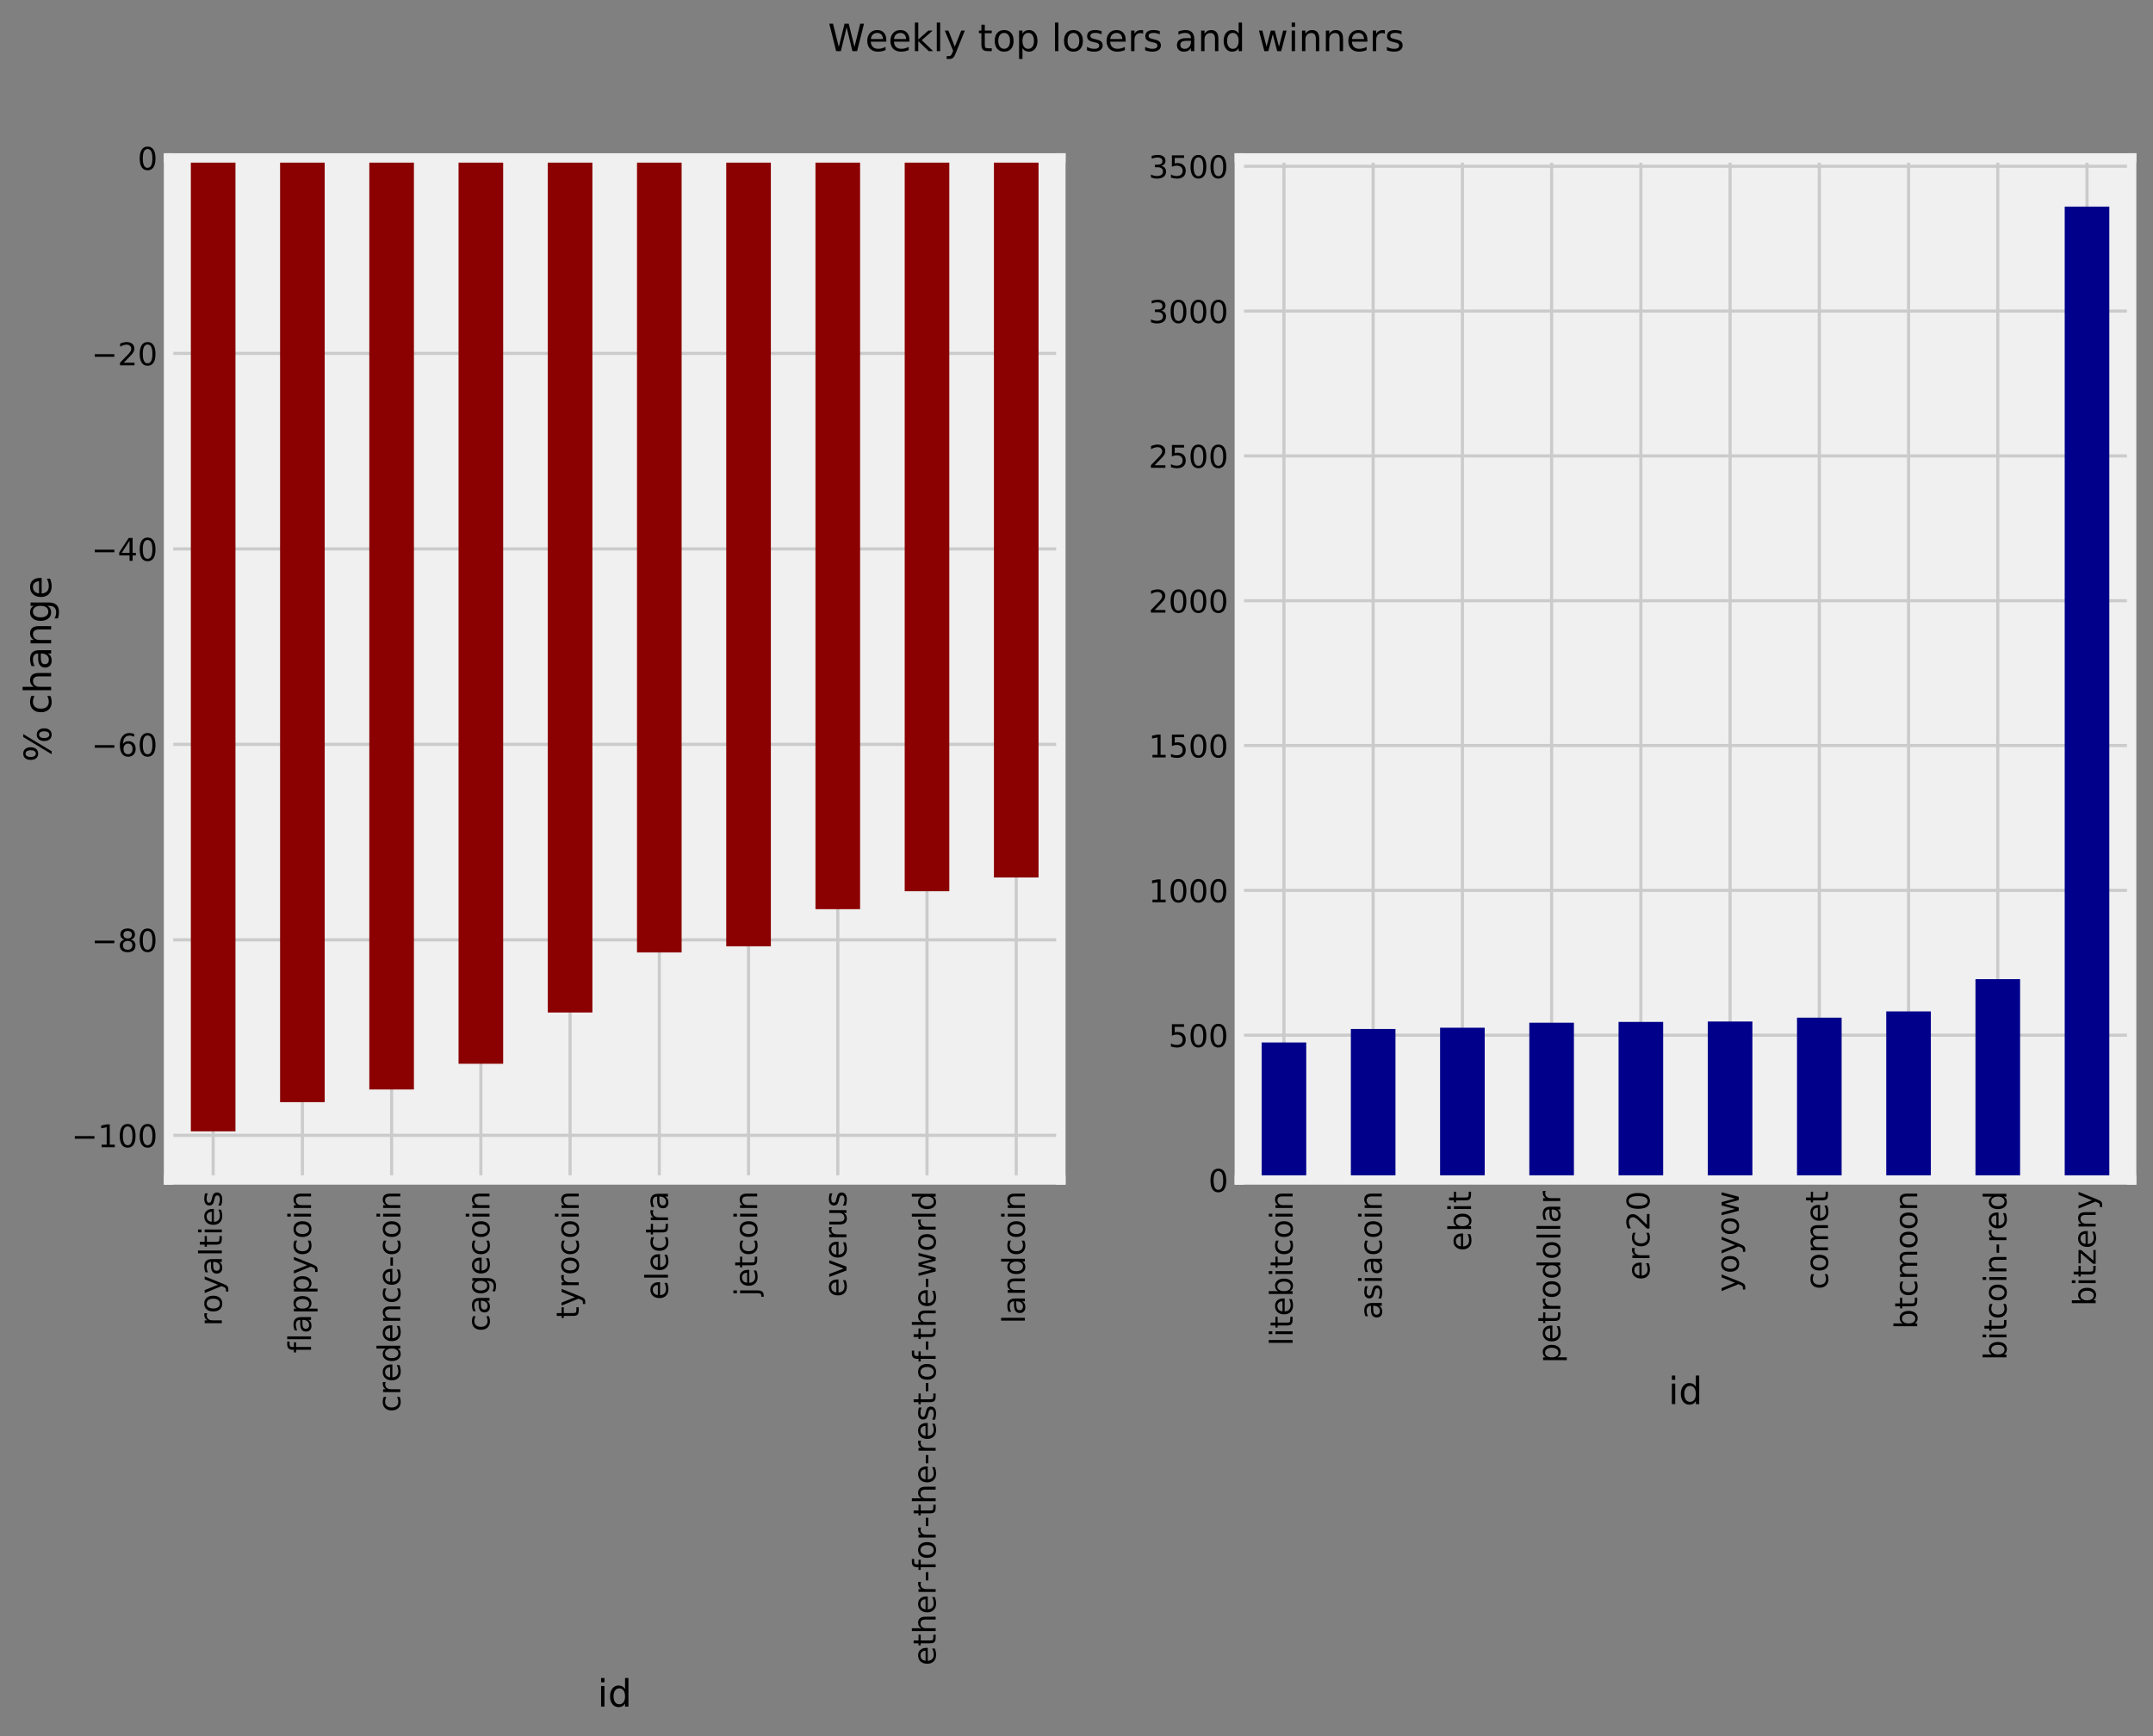 <?xml version="1.0" encoding="utf-8" standalone="no"?>
<!DOCTYPE svg PUBLIC "-//W3C//DTD SVG 1.1//EN"
  "http://www.w3.org/Graphics/SVG/1.1/DTD/svg11.dtd">
<!-- Created with matplotlib (http://matplotlib.org/) -->
<svg height="554pt" version="1.1" viewBox="0 0 687 554" width="687pt" xmlns="http://www.w3.org/2000/svg" xmlns:xlink="http://www.w3.org/1999/xlink">
 <rect x="0" y="0" width="687" height="554" fill="#808080" stroke="none"/>
 <defs>
  <style type="text/css">
*{stroke-linecap:butt;stroke-linejoin:round;}
  </style>
 </defs>
 <g id="figure_1">
  <g id="patch_1">
   <path d="M -0 554.307 
L 687.381 554.307 
L 687.381 0 
L -0 0 
z
" style="fill:none;"/>
  </g>
  <g id="axes_1">
   <g id="patch_2">
    <path d="M 53.781 376.56 
L 338.508 376.56 
L 338.508 50.4 
L 53.781 50.4 
z
" style="fill:#f0f0f0;"/>
   </g>
   <g id="matplotlib.axis_1">
    <g id="xtick_1">
     <g id="line2d_1">
      <path clip-path="url(#p0369aedeb1)" d="M 68.017 376.56 
L 68.017 50.4 
" style="fill:none;stroke:#cbcbcb;"/>
     </g>
     <g id="line2d_2"/>
     <g id="text_1">
      <!-- royalties -->
      <defs>
       <path d="M 41.109 46.297 
Q 39.594 47.172 37.812 47.578 
Q 36.031 48 33.891 48 
Q 26.266 48 22.188 43.047 
Q 18.109 38.094 18.109 28.812 
L 18.109 0 
L 9.078 0 
L 9.078 54.688 
L 18.109 54.688 
L 18.109 46.188 
Q 20.953 51.172 25.484 53.578 
Q 30.031 56 36.531 56 
Q 37.453 56 38.578 55.875 
Q 39.703 55.766 41.062 55.516 
z
" id="DejaVuSans-72"/>
       <path d="M 30.609 48.391 
Q 23.391 48.391 19.188 42.75 
Q 14.984 37.109 14.984 27.297 
Q 14.984 17.484 19.156 11.844 
Q 23.344 6.203 30.609 6.203 
Q 37.797 6.203 41.984 11.859 
Q 46.188 17.531 46.188 27.297 
Q 46.188 37.016 41.984 42.703 
Q 37.797 48.391 30.609 48.391 
z
M 30.609 56 
Q 42.328 56 49.016 48.375 
Q 55.719 40.766 55.719 27.297 
Q 55.719 13.875 49.016 6.219 
Q 42.328 -1.422 30.609 -1.422 
Q 18.844 -1.422 12.172 6.219 
Q 5.516 13.875 5.516 27.297 
Q 5.516 40.766 12.172 48.375 
Q 18.844 56 30.609 56 
z
" id="DejaVuSans-6f"/>
       <path d="M 32.172 -5.078 
Q 28.375 -14.844 24.75 -17.812 
Q 21.141 -20.797 15.094 -20.797 
L 7.906 -20.797 
L 7.906 -13.281 
L 13.188 -13.281 
Q 16.891 -13.281 18.938 -11.516 
Q 21 -9.766 23.484 -3.219 
L 25.094 0.875 
L 2.984 54.688 
L 12.5 54.688 
L 29.594 11.922 
L 46.688 54.688 
L 56.203 54.688 
z
" id="DejaVuSans-79"/>
       <path d="M 34.281 27.484 
Q 23.391 27.484 19.188 25 
Q 14.984 22.516 14.984 16.5 
Q 14.984 11.719 18.141 8.906 
Q 21.297 6.109 26.703 6.109 
Q 34.188 6.109 38.703 11.406 
Q 43.219 16.703 43.219 25.484 
L 43.219 27.484 
z
M 52.203 31.203 
L 52.203 0 
L 43.219 0 
L 43.219 8.297 
Q 40.141 3.328 35.547 0.953 
Q 30.953 -1.422 24.312 -1.422 
Q 15.922 -1.422 10.953 3.297 
Q 6 8.016 6 15.922 
Q 6 25.141 12.172 29.828 
Q 18.359 34.516 30.609 34.516 
L 43.219 34.516 
L 43.219 35.406 
Q 43.219 41.609 39.141 45 
Q 35.062 48.391 27.688 48.391 
Q 23 48.391 18.547 47.266 
Q 14.109 46.141 10.016 43.891 
L 10.016 52.203 
Q 14.938 54.109 19.578 55.047 
Q 24.219 56 28.609 56 
Q 40.484 56 46.344 49.844 
Q 52.203 43.703 52.203 31.203 
z
" id="DejaVuSans-61"/>
       <path d="M 9.422 75.984 
L 18.406 75.984 
L 18.406 0 
L 9.422 0 
z
" id="DejaVuSans-6c"/>
       <path d="M 18.312 70.219 
L 18.312 54.688 
L 36.812 54.688 
L 36.812 47.703 
L 18.312 47.703 
L 18.312 18.016 
Q 18.312 11.328 20.141 9.422 
Q 21.969 7.516 27.594 7.516 
L 36.812 7.516 
L 36.812 0 
L 27.594 0 
Q 17.188 0 13.234 3.875 
Q 9.281 7.766 9.281 18.016 
L 9.281 47.703 
L 2.688 47.703 
L 2.688 54.688 
L 9.281 54.688 
L 9.281 70.219 
z
" id="DejaVuSans-74"/>
       <path d="M 9.422 54.688 
L 18.406 54.688 
L 18.406 0 
L 9.422 0 
z
M 9.422 75.984 
L 18.406 75.984 
L 18.406 64.594 
L 9.422 64.594 
z
" id="DejaVuSans-69"/>
       <path d="M 56.203 29.594 
L 56.203 25.203 
L 14.891 25.203 
Q 15.484 15.922 20.484 11.062 
Q 25.484 6.203 34.422 6.203 
Q 39.594 6.203 44.453 7.469 
Q 49.312 8.734 54.109 11.281 
L 54.109 2.781 
Q 49.266 0.734 44.188 -0.344 
Q 39.109 -1.422 33.891 -1.422 
Q 20.797 -1.422 13.156 6.188 
Q 5.516 13.812 5.516 26.812 
Q 5.516 40.234 12.766 48.109 
Q 20.016 56 32.328 56 
Q 43.359 56 49.781 48.891 
Q 56.203 41.797 56.203 29.594 
z
M 47.219 32.234 
Q 47.125 39.594 43.094 43.984 
Q 39.062 48.391 32.422 48.391 
Q 24.906 48.391 20.391 44.141 
Q 15.875 39.891 15.188 32.172 
z
" id="DejaVuSans-65"/>
       <path d="M 44.281 53.078 
L 44.281 44.578 
Q 40.484 46.531 36.375 47.5 
Q 32.281 48.484 27.875 48.484 
Q 21.188 48.484 17.844 46.438 
Q 14.5 44.391 14.5 40.281 
Q 14.5 37.156 16.891 35.375 
Q 19.281 33.594 26.516 31.984 
L 29.594 31.297 
Q 39.156 29.25 43.188 25.516 
Q 47.219 21.781 47.219 15.094 
Q 47.219 7.469 41.188 3.016 
Q 35.156 -1.422 24.609 -1.422 
Q 20.219 -1.422 15.453 -0.562 
Q 10.688 0.297 5.422 2 
L 5.422 11.281 
Q 10.406 8.688 15.234 7.391 
Q 20.062 6.109 24.812 6.109 
Q 31.156 6.109 34.562 8.281 
Q 37.984 10.453 37.984 14.406 
Q 37.984 18.062 35.516 20.016 
Q 33.062 21.969 24.703 23.781 
L 21.578 24.516 
Q 13.234 26.266 9.516 29.906 
Q 5.812 33.547 5.812 39.891 
Q 5.812 47.609 11.281 51.797 
Q 16.75 56 26.812 56 
Q 31.781 56 36.172 55.266 
Q 40.578 54.547 44.281 53.078 
z
" id="DejaVuSans-73"/>
      </defs>
      <g transform="translate(70.777 423.173)rotate(-90)scale(0.1 -0.1)">
       <use xlink:href="#DejaVuSans-72"/>
       <use x="41.082" xlink:href="#DejaVuSans-6f"/>
       <use x="102.264" xlink:href="#DejaVuSans-79"/>
       <use x="161.443" xlink:href="#DejaVuSans-61"/>
       <use x="222.723" xlink:href="#DejaVuSans-6c"/>
       <use x="250.506" xlink:href="#DejaVuSans-74"/>
       <use x="289.715" xlink:href="#DejaVuSans-69"/>
       <use x="317.498" xlink:href="#DejaVuSans-65"/>
       <use x="379.021" xlink:href="#DejaVuSans-73"/>
      </g>
     </g>
    </g>
    <g id="xtick_2">
     <g id="line2d_3">
      <path clip-path="url(#p0369aedeb1)" d="M 96.49 376.56 
L 96.49 50.4 
" style="fill:none;stroke:#cbcbcb;"/>
     </g>
     <g id="line2d_4"/>
     <g id="text_2">
      <!-- flappycoin -->
      <defs>
       <path d="M 37.109 75.984 
L 37.109 68.5 
L 28.516 68.5 
Q 23.688 68.5 21.797 66.547 
Q 19.922 64.594 19.922 59.516 
L 19.922 54.688 
L 34.719 54.688 
L 34.719 47.703 
L 19.922 47.703 
L 19.922 0 
L 10.891 0 
L 10.891 47.703 
L 2.297 47.703 
L 2.297 54.688 
L 10.891 54.688 
L 10.891 58.5 
Q 10.891 67.625 15.141 71.797 
Q 19.391 75.984 28.609 75.984 
z
" id="DejaVuSans-66"/>
       <path d="M 18.109 8.203 
L 18.109 -20.797 
L 9.078 -20.797 
L 9.078 54.688 
L 18.109 54.688 
L 18.109 46.391 
Q 20.953 51.266 25.266 53.625 
Q 29.594 56 35.594 56 
Q 45.562 56 51.781 48.094 
Q 58.016 40.188 58.016 27.297 
Q 58.016 14.406 51.781 6.484 
Q 45.562 -1.422 35.594 -1.422 
Q 29.594 -1.422 25.266 0.953 
Q 20.953 3.328 18.109 8.203 
z
M 48.688 27.297 
Q 48.688 37.203 44.609 42.844 
Q 40.531 48.484 33.406 48.484 
Q 26.266 48.484 22.188 42.844 
Q 18.109 37.203 18.109 27.297 
Q 18.109 17.391 22.188 11.75 
Q 26.266 6.109 33.406 6.109 
Q 40.531 6.109 44.609 11.75 
Q 48.688 17.391 48.688 27.297 
z
" id="DejaVuSans-70"/>
       <path d="M 48.781 52.594 
L 48.781 44.188 
Q 44.969 46.297 41.141 47.344 
Q 37.312 48.391 33.406 48.391 
Q 24.656 48.391 19.812 42.844 
Q 14.984 37.312 14.984 27.297 
Q 14.984 17.281 19.812 11.734 
Q 24.656 6.203 33.406 6.203 
Q 37.312 6.203 41.141 7.25 
Q 44.969 8.297 48.781 10.406 
L 48.781 2.094 
Q 45.016 0.344 40.984 -0.531 
Q 36.969 -1.422 32.422 -1.422 
Q 20.062 -1.422 12.781 6.344 
Q 5.516 14.109 5.516 27.297 
Q 5.516 40.672 12.859 48.328 
Q 20.219 56 33.016 56 
Q 37.156 56 41.109 55.141 
Q 45.062 54.297 48.781 52.594 
z
" id="DejaVuSans-63"/>
       <path d="M 54.891 33.016 
L 54.891 0 
L 45.906 0 
L 45.906 32.719 
Q 45.906 40.484 42.875 44.328 
Q 39.844 48.188 33.797 48.188 
Q 26.516 48.188 22.312 43.547 
Q 18.109 38.922 18.109 30.906 
L 18.109 0 
L 9.078 0 
L 9.078 54.688 
L 18.109 54.688 
L 18.109 46.188 
Q 21.344 51.125 25.703 53.562 
Q 30.078 56 35.797 56 
Q 45.219 56 50.047 50.172 
Q 54.891 44.344 54.891 33.016 
z
" id="DejaVuSans-6e"/>
      </defs>
      <g transform="translate(99.249 431.835)rotate(-90)scale(0.1 -0.1)">
       <use xlink:href="#DejaVuSans-66"/>
       <use x="35.205" xlink:href="#DejaVuSans-6c"/>
       <use x="62.988" xlink:href="#DejaVuSans-61"/>
       <use x="124.268" xlink:href="#DejaVuSans-70"/>
       <use x="187.744" xlink:href="#DejaVuSans-70"/>
       <use x="251.221" xlink:href="#DejaVuSans-79"/>
       <use x="310.4" xlink:href="#DejaVuSans-63"/>
       <use x="365.381" xlink:href="#DejaVuSans-6f"/>
       <use x="426.562" xlink:href="#DejaVuSans-69"/>
       <use x="454.346" xlink:href="#DejaVuSans-6e"/>
      </g>
     </g>
    </g>
    <g id="xtick_3">
     <g id="line2d_5">
      <path clip-path="url(#p0369aedeb1)" d="M 124.963 376.56 
L 124.963 50.4 
" style="fill:none;stroke:#cbcbcb;"/>
     </g>
     <g id="line2d_6"/>
     <g id="text_3">
      <!-- credence-coin -->
      <defs>
       <path d="M 45.406 46.391 
L 45.406 75.984 
L 54.391 75.984 
L 54.391 0 
L 45.406 0 
L 45.406 8.203 
Q 42.578 3.328 38.25 0.953 
Q 33.938 -1.422 27.875 -1.422 
Q 17.969 -1.422 11.734 6.484 
Q 5.516 14.406 5.516 27.297 
Q 5.516 40.188 11.734 48.094 
Q 17.969 56 27.875 56 
Q 33.938 56 38.25 53.625 
Q 42.578 51.266 45.406 46.391 
z
M 14.797 27.297 
Q 14.797 17.391 18.875 11.75 
Q 22.953 6.109 30.078 6.109 
Q 37.203 6.109 41.297 11.75 
Q 45.406 17.391 45.406 27.297 
Q 45.406 37.203 41.297 42.844 
Q 37.203 48.484 30.078 48.484 
Q 22.953 48.484 18.875 42.844 
Q 14.797 37.203 14.797 27.297 
z
" id="DejaVuSans-64"/>
       <path d="M 4.891 31.391 
L 31.203 31.391 
L 31.203 23.391 
L 4.891 23.391 
z
" id="DejaVuSans-2d"/>
      </defs>
      <g transform="translate(127.722 450.651)rotate(-90)scale(0.1 -0.1)">
       <use xlink:href="#DejaVuSans-63"/>
       <use x="54.98" xlink:href="#DejaVuSans-72"/>
       <use x="96.062" xlink:href="#DejaVuSans-65"/>
       <use x="157.586" xlink:href="#DejaVuSans-64"/>
       <use x="221.062" xlink:href="#DejaVuSans-65"/>
       <use x="282.586" xlink:href="#DejaVuSans-6e"/>
       <use x="345.965" xlink:href="#DejaVuSans-63"/>
       <use x="400.945" xlink:href="#DejaVuSans-65"/>
       <use x="462.469" xlink:href="#DejaVuSans-2d"/>
       <use x="498.553" xlink:href="#DejaVuSans-63"/>
       <use x="553.533" xlink:href="#DejaVuSans-6f"/>
       <use x="614.715" xlink:href="#DejaVuSans-69"/>
       <use x="642.498" xlink:href="#DejaVuSans-6e"/>
      </g>
     </g>
    </g>
    <g id="xtick_4">
     <g id="line2d_7">
      <path clip-path="url(#p0369aedeb1)" d="M 153.435 376.56 
L 153.435 50.4 
" style="fill:none;stroke:#cbcbcb;"/>
     </g>
     <g id="line2d_8"/>
     <g id="text_4">
      <!-- cagecoin -->
      <defs>
       <path d="M 45.406 27.984 
Q 45.406 37.75 41.375 43.109 
Q 37.359 48.484 30.078 48.484 
Q 22.859 48.484 18.828 43.109 
Q 14.797 37.75 14.797 27.984 
Q 14.797 18.266 18.828 12.891 
Q 22.859 7.516 30.078 7.516 
Q 37.359 7.516 41.375 12.891 
Q 45.406 18.266 45.406 27.984 
z
M 54.391 6.781 
Q 54.391 -7.172 48.188 -13.984 
Q 42 -20.797 29.203 -20.797 
Q 24.469 -20.797 20.266 -20.094 
Q 16.062 -19.391 12.109 -17.922 
L 12.109 -9.188 
Q 16.062 -11.328 19.922 -12.344 
Q 23.781 -13.375 27.781 -13.375 
Q 36.625 -13.375 41.016 -8.766 
Q 45.406 -4.156 45.406 5.172 
L 45.406 9.625 
Q 42.625 4.781 38.281 2.391 
Q 33.938 0 27.875 0 
Q 17.828 0 11.672 7.656 
Q 5.516 15.328 5.516 27.984 
Q 5.516 40.672 11.672 48.328 
Q 17.828 56 27.875 56 
Q 33.938 56 38.281 53.609 
Q 42.625 51.219 45.406 46.391 
L 45.406 54.688 
L 54.391 54.688 
z
" id="DejaVuSans-67"/>
      </defs>
      <g transform="translate(156.195 424.921)rotate(-90)scale(0.1 -0.1)">
       <use xlink:href="#DejaVuSans-63"/>
       <use x="54.98" xlink:href="#DejaVuSans-61"/>
       <use x="116.26" xlink:href="#DejaVuSans-67"/>
       <use x="179.736" xlink:href="#DejaVuSans-65"/>
       <use x="241.26" xlink:href="#DejaVuSans-63"/>
       <use x="296.24" xlink:href="#DejaVuSans-6f"/>
       <use x="357.422" xlink:href="#DejaVuSans-69"/>
       <use x="385.205" xlink:href="#DejaVuSans-6e"/>
      </g>
     </g>
    </g>
    <g id="xtick_5">
     <g id="line2d_9">
      <path clip-path="url(#p0369aedeb1)" d="M 181.908 376.56 
L 181.908 50.4 
" style="fill:none;stroke:#cbcbcb;"/>
     </g>
     <g id="line2d_10"/>
     <g id="text_5">
      <!-- tyrocoin -->
      <g transform="translate(184.668 420.858)rotate(-90)scale(0.1 -0.1)">
       <use xlink:href="#DejaVuSans-74"/>
       <use x="39.209" xlink:href="#DejaVuSans-79"/>
       <use x="98.389" xlink:href="#DejaVuSans-72"/>
       <use x="139.471" xlink:href="#DejaVuSans-6f"/>
       <use x="200.652" xlink:href="#DejaVuSans-63"/>
       <use x="255.633" xlink:href="#DejaVuSans-6f"/>
       <use x="316.814" xlink:href="#DejaVuSans-69"/>
       <use x="344.598" xlink:href="#DejaVuSans-6e"/>
      </g>
     </g>
    </g>
    <g id="xtick_6">
     <g id="line2d_11">
      <path clip-path="url(#p0369aedeb1)" d="M 210.381 376.56 
L 210.381 50.4 
" style="fill:none;stroke:#cbcbcb;"/>
     </g>
     <g id="line2d_12"/>
     <g id="text_6">
      <!-- electra -->
      <g transform="translate(213.14 414.802)rotate(-90)scale(0.1 -0.1)">
       <use xlink:href="#DejaVuSans-65"/>
       <use x="61.523" xlink:href="#DejaVuSans-6c"/>
       <use x="89.307" xlink:href="#DejaVuSans-65"/>
       <use x="150.83" xlink:href="#DejaVuSans-63"/>
       <use x="205.811" xlink:href="#DejaVuSans-74"/>
       <use x="245.02" xlink:href="#DejaVuSans-72"/>
       <use x="286.133" xlink:href="#DejaVuSans-61"/>
      </g>
     </g>
    </g>
    <g id="xtick_7">
     <g id="line2d_13">
      <path clip-path="url(#p0369aedeb1)" d="M 238.854 376.56 
L 238.854 50.4 
" style="fill:none;stroke:#cbcbcb;"/>
     </g>
     <g id="line2d_14"/>
     <g id="text_7">
      <!-- jetcoin -->
      <defs>
       <path d="M 9.422 54.688 
L 18.406 54.688 
L 18.406 -0.984 
Q 18.406 -11.422 14.422 -16.109 
Q 10.453 -20.797 1.609 -20.797 
L -1.812 -20.797 
L -1.812 -13.188 
L 0.594 -13.188 
Q 5.719 -13.188 7.562 -10.812 
Q 9.422 -8.453 9.422 -0.984 
z
M 9.422 75.984 
L 18.406 75.984 
L 18.406 64.594 
L 9.422 64.594 
z
" id="DejaVuSans-6a"/>
      </defs>
      <g transform="translate(241.613 413.644)rotate(-90)scale(0.1 -0.1)">
       <use xlink:href="#DejaVuSans-6a"/>
       <use x="27.783" xlink:href="#DejaVuSans-65"/>
       <use x="89.307" xlink:href="#DejaVuSans-74"/>
       <use x="128.516" xlink:href="#DejaVuSans-63"/>
       <use x="183.496" xlink:href="#DejaVuSans-6f"/>
       <use x="244.678" xlink:href="#DejaVuSans-69"/>
       <use x="272.461" xlink:href="#DejaVuSans-6e"/>
      </g>
     </g>
    </g>
    <g id="xtick_8">
     <g id="line2d_15">
      <path clip-path="url(#p0369aedeb1)" d="M 267.326 376.56 
L 267.326 50.4 
" style="fill:none;stroke:#cbcbcb;"/>
     </g>
     <g id="line2d_16"/>
     <g id="text_8">
      <!-- everus -->
      <defs>
       <path d="M 2.984 54.688 
L 12.5 54.688 
L 29.594 8.797 
L 46.688 54.688 
L 56.203 54.688 
L 35.688 0 
L 23.484 0 
z
" id="DejaVuSans-76"/>
       <path d="M 8.5 21.578 
L 8.5 54.688 
L 17.484 54.688 
L 17.484 21.922 
Q 17.484 14.156 20.5 10.266 
Q 23.531 6.391 29.594 6.391 
Q 36.859 6.391 41.078 11.031 
Q 45.312 15.672 45.312 23.688 
L 45.312 54.688 
L 54.297 54.688 
L 54.297 0 
L 45.312 0 
L 45.312 8.406 
Q 42.047 3.422 37.719 1 
Q 33.406 -1.422 27.688 -1.422 
Q 18.266 -1.422 13.375 4.438 
Q 8.5 10.297 8.5 21.578 
z
M 31.109 56 
z
" id="DejaVuSans-75"/>
      </defs>
      <g transform="translate(270.086 413.943)rotate(-90)scale(0.1 -0.1)">
       <use xlink:href="#DejaVuSans-65"/>
       <use x="61.523" xlink:href="#DejaVuSans-76"/>
       <use x="120.703" xlink:href="#DejaVuSans-65"/>
       <use x="182.227" xlink:href="#DejaVuSans-72"/>
       <use x="223.34" xlink:href="#DejaVuSans-75"/>
       <use x="286.719" xlink:href="#DejaVuSans-73"/>
      </g>
     </g>
    </g>
    <g id="xtick_9">
     <g id="line2d_17">
      <path clip-path="url(#p0369aedeb1)" d="M 295.799 376.56 
L 295.799 50.4 
" style="fill:none;stroke:#cbcbcb;"/>
     </g>
     <g id="line2d_18"/>
     <g id="text_9">
      <!-- ether-for-the-rest-of-the-world -->
      <defs>
       <path d="M 54.891 33.016 
L 54.891 0 
L 45.906 0 
L 45.906 32.719 
Q 45.906 40.484 42.875 44.328 
Q 39.844 48.188 33.797 48.188 
Q 26.516 48.188 22.312 43.547 
Q 18.109 38.922 18.109 30.906 
L 18.109 0 
L 9.078 0 
L 9.078 75.984 
L 18.109 75.984 
L 18.109 46.188 
Q 21.344 51.125 25.703 53.562 
Q 30.078 56 35.797 56 
Q 45.219 56 50.047 50.172 
Q 54.891 44.344 54.891 33.016 
z
" id="DejaVuSans-68"/>
       <path d="M 4.203 54.688 
L 13.188 54.688 
L 24.422 12.016 
L 35.594 54.688 
L 46.188 54.688 
L 57.422 12.016 
L 68.609 54.688 
L 77.594 54.688 
L 63.281 0 
L 52.688 0 
L 40.922 44.828 
L 29.109 0 
L 18.5 0 
z
" id="DejaVuSans-77"/>
      </defs>
      <g transform="translate(298.558 531.493)rotate(-90)scale(0.1 -0.1)">
       <use xlink:href="#DejaVuSans-65"/>
       <use x="61.523" xlink:href="#DejaVuSans-74"/>
       <use x="100.732" xlink:href="#DejaVuSans-68"/>
       <use x="164.111" xlink:href="#DejaVuSans-65"/>
       <use x="225.635" xlink:href="#DejaVuSans-72"/>
       <use x="266.654" xlink:href="#DejaVuSans-2d"/>
       <use x="302.738" xlink:href="#DejaVuSans-66"/>
       <use x="337.943" xlink:href="#DejaVuSans-6f"/>
       <use x="399.125" xlink:href="#DejaVuSans-72"/>
       <use x="440.145" xlink:href="#DejaVuSans-2d"/>
       <use x="476.229" xlink:href="#DejaVuSans-74"/>
       <use x="515.438" xlink:href="#DejaVuSans-68"/>
       <use x="578.816" xlink:href="#DejaVuSans-65"/>
       <use x="640.34" xlink:href="#DejaVuSans-2d"/>
       <use x="676.424" xlink:href="#DejaVuSans-72"/>
       <use x="717.506" xlink:href="#DejaVuSans-65"/>
       <use x="779.029" xlink:href="#DejaVuSans-73"/>
       <use x="831.129" xlink:href="#DejaVuSans-74"/>
       <use x="870.338" xlink:href="#DejaVuSans-2d"/>
       <use x="906.438" xlink:href="#DejaVuSans-6f"/>
       <use x="967.619" xlink:href="#DejaVuSans-66"/>
       <use x="1002.746" xlink:href="#DejaVuSans-2d"/>
       <use x="1038.83" xlink:href="#DejaVuSans-74"/>
       <use x="1078.039" xlink:href="#DejaVuSans-68"/>
       <use x="1141.418" xlink:href="#DejaVuSans-65"/>
       <use x="1202.941" xlink:href="#DejaVuSans-2d"/>
       <use x="1239.025" xlink:href="#DejaVuSans-77"/>
       <use x="1320.812" xlink:href="#DejaVuSans-6f"/>
       <use x="1381.994" xlink:href="#DejaVuSans-72"/>
       <use x="1423.107" xlink:href="#DejaVuSans-6c"/>
       <use x="1450.891" xlink:href="#DejaVuSans-64"/>
      </g>
     </g>
    </g>
    <g id="xtick_10">
     <g id="line2d_19">
      <path clip-path="url(#p0369aedeb1)" d="M 324.272 376.56 
L 324.272 50.4 
" style="fill:none;stroke:#cbcbcb;"/>
     </g>
     <g id="line2d_20"/>
     <g id="text_10">
      <!-- landcoin -->
      <g transform="translate(327.031 422.385)rotate(-90)scale(0.1 -0.1)">
       <use xlink:href="#DejaVuSans-6c"/>
       <use x="27.783" xlink:href="#DejaVuSans-61"/>
       <use x="89.062" xlink:href="#DejaVuSans-6e"/>
       <use x="152.441" xlink:href="#DejaVuSans-64"/>
       <use x="215.918" xlink:href="#DejaVuSans-63"/>
       <use x="270.898" xlink:href="#DejaVuSans-6f"/>
       <use x="332.08" xlink:href="#DejaVuSans-69"/>
       <use x="359.863" xlink:href="#DejaVuSans-6e"/>
      </g>
     </g>
    </g>
    <g id="text_11">
     <!-- id -->
     <g transform="translate(190.669 544.611)scale(0.12 -0.12)">
      <use xlink:href="#DejaVuSans-69"/>
      <use x="27.783" xlink:href="#DejaVuSans-64"/>
     </g>
    </g>
   </g>
   <g id="matplotlib.axis_2">
    <g id="ytick_1">
     <g id="line2d_21">
      <path clip-path="url(#p0369aedeb1)" d="M 53.781 362.307 
L 338.508 362.307 
" style="fill:none;stroke:#cbcbcb;"/>
     </g>
     <g id="line2d_22"/>
     <g id="text_12">
      <!-- −100 -->
      <defs>
       <path d="M 10.594 35.5 
L 73.188 35.5 
L 73.188 27.203 
L 10.594 27.203 
z
" id="DejaVuSans-2212"/>
       <path d="M 12.406 8.297 
L 28.516 8.297 
L 28.516 63.922 
L 10.984 60.406 
L 10.984 69.391 
L 28.422 72.906 
L 38.281 72.906 
L 38.281 8.297 
L 54.391 8.297 
L 54.391 0 
L 12.406 0 
z
" id="DejaVuSans-31"/>
       <path d="M 31.781 66.406 
Q 24.172 66.406 20.328 58.906 
Q 16.5 51.422 16.5 36.375 
Q 16.5 21.391 20.328 13.891 
Q 24.172 6.391 31.781 6.391 
Q 39.453 6.391 43.281 13.891 
Q 47.125 21.391 47.125 36.375 
Q 47.125 51.422 43.281 58.906 
Q 39.453 66.406 31.781 66.406 
z
M 31.781 74.219 
Q 44.047 74.219 50.516 64.516 
Q 56.984 54.828 56.984 36.375 
Q 56.984 17.969 50.516 8.266 
Q 44.047 -1.422 31.781 -1.422 
Q 19.531 -1.422 13.062 8.266 
Q 6.594 17.969 6.594 36.375 
Q 6.594 54.828 13.062 64.516 
Q 19.531 74.219 31.781 74.219 
z
" id="DejaVuSans-30"/>
      </defs>
      <g transform="translate(22.814 366.107)scale(0.1 -0.1)">
       <use xlink:href="#DejaVuSans-2212"/>
       <use x="83.789" xlink:href="#DejaVuSans-31"/>
       <use x="147.412" xlink:href="#DejaVuSans-30"/>
       <use x="211.035" xlink:href="#DejaVuSans-30"/>
      </g>
     </g>
    </g>
    <g id="ytick_2">
     <g id="line2d_23">
      <path clip-path="url(#p0369aedeb1)" d="M 53.781 299.926 
L 338.508 299.926 
" style="fill:none;stroke:#cbcbcb;"/>
     </g>
     <g id="line2d_24"/>
     <g id="text_13">
      <!-- −80 -->
      <defs>
       <path d="M 31.781 34.625 
Q 24.75 34.625 20.719 30.859 
Q 16.703 27.094 16.703 20.516 
Q 16.703 13.922 20.719 10.156 
Q 24.75 6.391 31.781 6.391 
Q 38.812 6.391 42.859 10.172 
Q 46.922 13.969 46.922 20.516 
Q 46.922 27.094 42.891 30.859 
Q 38.875 34.625 31.781 34.625 
z
M 21.922 38.812 
Q 15.578 40.375 12.031 44.719 
Q 8.5 49.078 8.5 55.328 
Q 8.5 64.062 14.719 69.141 
Q 20.953 74.219 31.781 74.219 
Q 42.672 74.219 48.875 69.141 
Q 55.078 64.062 55.078 55.328 
Q 55.078 49.078 51.531 44.719 
Q 48 40.375 41.703 38.812 
Q 48.828 37.156 52.797 32.312 
Q 56.781 27.484 56.781 20.516 
Q 56.781 9.906 50.312 4.234 
Q 43.844 -1.422 31.781 -1.422 
Q 19.734 -1.422 13.25 4.234 
Q 6.781 9.906 6.781 20.516 
Q 6.781 27.484 10.781 32.312 
Q 14.797 37.156 21.922 38.812 
z
M 18.312 54.391 
Q 18.312 48.734 21.844 45.562 
Q 25.391 42.391 31.781 42.391 
Q 38.141 42.391 41.719 45.562 
Q 45.312 48.734 45.312 54.391 
Q 45.312 60.062 41.719 63.234 
Q 38.141 66.406 31.781 66.406 
Q 25.391 66.406 21.844 63.234 
Q 18.312 60.062 18.312 54.391 
z
" id="DejaVuSans-38"/>
      </defs>
      <g transform="translate(29.176 303.725)scale(0.1 -0.1)">
       <use xlink:href="#DejaVuSans-2212"/>
       <use x="83.789" xlink:href="#DejaVuSans-38"/>
       <use x="147.412" xlink:href="#DejaVuSans-30"/>
      </g>
     </g>
    </g>
    <g id="ytick_3">
     <g id="line2d_25">
      <path clip-path="url(#p0369aedeb1)" d="M 53.781 237.544 
L 338.508 237.544 
" style="fill:none;stroke:#cbcbcb;"/>
     </g>
     <g id="line2d_26"/>
     <g id="text_14">
      <!-- −60 -->
      <defs>
       <path d="M 33.016 40.375 
Q 26.375 40.375 22.484 35.828 
Q 18.609 31.297 18.609 23.391 
Q 18.609 15.531 22.484 10.953 
Q 26.375 6.391 33.016 6.391 
Q 39.656 6.391 43.531 10.953 
Q 47.406 15.531 47.406 23.391 
Q 47.406 31.297 43.531 35.828 
Q 39.656 40.375 33.016 40.375 
z
M 52.594 71.297 
L 52.594 62.312 
Q 48.875 64.062 45.094 64.984 
Q 41.312 65.922 37.594 65.922 
Q 27.828 65.922 22.672 59.328 
Q 17.531 52.734 16.797 39.406 
Q 19.672 43.656 24.016 45.922 
Q 28.375 48.188 33.594 48.188 
Q 44.578 48.188 50.953 41.516 
Q 57.328 34.859 57.328 23.391 
Q 57.328 12.156 50.688 5.359 
Q 44.047 -1.422 33.016 -1.422 
Q 20.359 -1.422 13.672 8.266 
Q 6.984 17.969 6.984 36.375 
Q 6.984 53.656 15.188 63.938 
Q 23.391 74.219 37.203 74.219 
Q 40.922 74.219 44.703 73.484 
Q 48.484 72.75 52.594 71.297 
z
" id="DejaVuSans-36"/>
      </defs>
      <g transform="translate(29.176 241.344)scale(0.1 -0.1)">
       <use xlink:href="#DejaVuSans-2212"/>
       <use x="83.789" xlink:href="#DejaVuSans-36"/>
       <use x="147.412" xlink:href="#DejaVuSans-30"/>
      </g>
     </g>
    </g>
    <g id="ytick_4">
     <g id="line2d_27">
      <path clip-path="url(#p0369aedeb1)" d="M 53.781 175.163 
L 338.508 175.163 
" style="fill:none;stroke:#cbcbcb;"/>
     </g>
     <g id="line2d_28"/>
     <g id="text_15">
      <!-- −40 -->
      <defs>
       <path d="M 37.797 64.312 
L 12.891 25.391 
L 37.797 25.391 
z
M 35.203 72.906 
L 47.609 72.906 
L 47.609 25.391 
L 58.016 25.391 
L 58.016 17.188 
L 47.609 17.188 
L 47.609 0 
L 37.797 0 
L 37.797 17.188 
L 4.891 17.188 
L 4.891 26.703 
z
" id="DejaVuSans-34"/>
      </defs>
      <g transform="translate(29.176 178.962)scale(0.1 -0.1)">
       <use xlink:href="#DejaVuSans-2212"/>
       <use x="83.789" xlink:href="#DejaVuSans-34"/>
       <use x="147.412" xlink:href="#DejaVuSans-30"/>
      </g>
     </g>
    </g>
    <g id="ytick_5">
     <g id="line2d_29">
      <path clip-path="url(#p0369aedeb1)" d="M 53.781 112.781 
L 338.508 112.781 
" style="fill:none;stroke:#cbcbcb;"/>
     </g>
     <g id="line2d_30"/>
     <g id="text_16">
      <!-- −20 -->
      <defs>
       <path d="M 19.188 8.297 
L 53.609 8.297 
L 53.609 0 
L 7.328 0 
L 7.328 8.297 
Q 12.938 14.109 22.625 23.891 
Q 32.328 33.688 34.812 36.531 
Q 39.547 41.844 41.422 45.531 
Q 43.312 49.219 43.312 52.781 
Q 43.312 58.594 39.234 62.25 
Q 35.156 65.922 28.609 65.922 
Q 23.969 65.922 18.812 64.312 
Q 13.672 62.703 7.812 59.422 
L 7.812 69.391 
Q 13.766 71.781 18.938 73 
Q 24.125 74.219 28.422 74.219 
Q 39.75 74.219 46.484 68.547 
Q 53.219 62.891 53.219 53.422 
Q 53.219 48.922 51.531 44.891 
Q 49.859 40.875 45.406 35.406 
Q 44.188 33.984 37.641 27.219 
Q 31.109 20.453 19.188 8.297 
z
" id="DejaVuSans-32"/>
      </defs>
      <g transform="translate(29.176 116.581)scale(0.1 -0.1)">
       <use xlink:href="#DejaVuSans-2212"/>
       <use x="83.789" xlink:href="#DejaVuSans-32"/>
       <use x="147.412" xlink:href="#DejaVuSans-30"/>
      </g>
     </g>
    </g>
    <g id="ytick_6">
     <g id="line2d_31">
      <path clip-path="url(#p0369aedeb1)" d="M 53.781 50.4 
L 338.508 50.4 
" style="fill:none;stroke:#cbcbcb;"/>
     </g>
     <g id="line2d_32"/>
     <g id="text_17">
      <!-- 0 -->
      <g transform="translate(43.918 54.199)scale(0.1 -0.1)">
       <use xlink:href="#DejaVuSans-30"/>
      </g>
     </g>
    </g>
    <g id="text_18">
     <!-- % change -->
     <defs>
      <path d="M 72.703 32.078 
Q 68.453 32.078 66.031 28.469 
Q 63.625 24.859 63.625 18.406 
Q 63.625 12.062 66.031 8.422 
Q 68.453 4.781 72.703 4.781 
Q 76.859 4.781 79.266 8.422 
Q 81.688 12.062 81.688 18.406 
Q 81.688 24.812 79.266 28.438 
Q 76.859 32.078 72.703 32.078 
z
M 72.703 38.281 
Q 80.422 38.281 84.953 32.906 
Q 89.5 27.547 89.5 18.406 
Q 89.5 9.281 84.938 3.922 
Q 80.375 -1.422 72.703 -1.422 
Q 64.891 -1.422 60.344 3.922 
Q 55.812 9.281 55.812 18.406 
Q 55.812 27.594 60.375 32.938 
Q 64.938 38.281 72.703 38.281 
z
M 22.312 68.016 
Q 18.109 68.016 15.688 64.375 
Q 13.281 60.75 13.281 54.391 
Q 13.281 47.953 15.672 44.328 
Q 18.062 40.719 22.312 40.719 
Q 26.562 40.719 28.969 44.328 
Q 31.391 47.953 31.391 54.391 
Q 31.391 60.688 28.953 64.344 
Q 26.516 68.016 22.312 68.016 
z
M 66.406 74.219 
L 74.219 74.219 
L 28.609 -1.422 
L 20.797 -1.422 
z
M 22.312 74.219 
Q 30.031 74.219 34.609 68.875 
Q 39.203 63.531 39.203 54.391 
Q 39.203 45.172 34.641 39.844 
Q 30.078 34.516 22.312 34.516 
Q 14.547 34.516 10.031 39.859 
Q 5.516 45.219 5.516 54.391 
Q 5.516 63.484 10.047 68.844 
Q 14.594 74.219 22.312 74.219 
z
" id="DejaVuSans-25"/>
      <path id="DejaVuSans-20"/>
     </defs>
     <g transform="translate(16.318 243.17)rotate(-90)scale(0.12 -0.12)">
      <use xlink:href="#DejaVuSans-25"/>
      <use x="95.02" xlink:href="#DejaVuSans-20"/>
      <use x="126.807" xlink:href="#DejaVuSans-63"/>
      <use x="181.787" xlink:href="#DejaVuSans-68"/>
      <use x="245.166" xlink:href="#DejaVuSans-61"/>
      <use x="306.445" xlink:href="#DejaVuSans-6e"/>
      <use x="369.824" xlink:href="#DejaVuSans-67"/>
      <use x="433.301" xlink:href="#DejaVuSans-65"/>
     </g>
    </g>
   </g>
   <g id="patch_3">
    <path clip-path="url(#p0369aedeb1)" d="M 60.899 50.4 
L 75.135 50.4 
L 75.135 361.029 
L 60.899 361.029 
z
" style="fill:#8b0000;"/>
   </g>
   <g id="patch_4">
    <path clip-path="url(#p0369aedeb1)" d="M 89.372 50.4 
L 103.608 50.4 
L 103.608 351.734 
L 89.372 351.734 
z
" style="fill:#8b0000;"/>
   </g>
   <g id="patch_5">
    <path clip-path="url(#p0369aedeb1)" d="M 117.845 50.4 
L 132.081 50.4 
L 132.081 347.679 
L 117.845 347.679 
z
" style="fill:#8b0000;"/>
   </g>
   <g id="patch_6">
    <path clip-path="url(#p0369aedeb1)" d="M 146.317 50.4 
L 160.554 50.4 
L 160.554 339.476 
L 146.317 339.476 
z
" style="fill:#8b0000;"/>
   </g>
   <g id="patch_7">
    <path clip-path="url(#p0369aedeb1)" d="M 174.79 50.4 
L 189.026 50.4 
L 189.026 323.101 
L 174.79 323.101 
z
" style="fill:#8b0000;"/>
   </g>
   <g id="patch_8">
    <path clip-path="url(#p0369aedeb1)" d="M 203.263 50.4 
L 217.499 50.4 
L 217.499 303.95 
L 203.263 303.95 
z
" style="fill:#8b0000;"/>
   </g>
   <g id="patch_9">
    <path clip-path="url(#p0369aedeb1)" d="M 231.735 50.4 
L 245.972 50.4 
L 245.972 301.985 
L 231.735 301.985 
z
" style="fill:#8b0000;"/>
   </g>
   <g id="patch_10">
    <path clip-path="url(#p0369aedeb1)" d="M 260.208 50.4 
L 274.445 50.4 
L 274.445 290.132 
L 260.208 290.132 
z
" style="fill:#8b0000;"/>
   </g>
   <g id="patch_11">
    <path clip-path="url(#p0369aedeb1)" d="M 288.681 50.4 
L 302.917 50.4 
L 302.917 284.424 
L 288.681 284.424 
z
" style="fill:#8b0000;"/>
   </g>
   <g id="patch_12">
    <path clip-path="url(#p0369aedeb1)" d="M 317.154 50.4 
L 331.39 50.4 
L 331.39 280.026 
L 317.154 280.026 
z
" style="fill:#8b0000;"/>
   </g>
   <g id="patch_13">
    <path d="M 53.781 376.56 
L 53.781 50.4 
" style="fill:none;stroke:#f0f0f0;stroke-linecap:square;stroke-linejoin:miter;stroke-width:3;"/>
   </g>
   <g id="patch_14">
    <path d="M 338.508 376.56 
L 338.508 50.4 
" style="fill:none;stroke:#f0f0f0;stroke-linecap:square;stroke-linejoin:miter;stroke-width:3;"/>
   </g>
   <g id="patch_15">
    <path d="M 53.781 376.56 
L 338.508 376.56 
" style="fill:none;stroke:#f0f0f0;stroke-linecap:square;stroke-linejoin:miter;stroke-width:3;"/>
   </g>
   <g id="patch_16">
    <path d="M 53.781 50.4 
L 338.508 50.4 
" style="fill:none;stroke:#f0f0f0;stroke-linecap:square;stroke-linejoin:miter;stroke-width:3;"/>
   </g>
  </g>
  <g id="axes_2">
   <g id="patch_17">
    <path d="M 395.454 376.56 
L 680.181 376.56 
L 680.181 50.4 
L 395.454 50.4 
z
" style="fill:#f0f0f0;"/>
   </g>
   <g id="matplotlib.axis_3">
    <g id="xtick_11">
     <g id="line2d_33">
      <path clip-path="url(#pf17919196a)" d="M 409.69 376.56 
L 409.69 50.4 
" style="fill:none;stroke:#cbcbcb;"/>
     </g>
     <g id="line2d_34"/>
     <g id="text_19">
      <!-- litebitcoin -->
      <defs>
       <path d="M 48.688 27.297 
Q 48.688 37.203 44.609 42.844 
Q 40.531 48.484 33.406 48.484 
Q 26.266 48.484 22.188 42.844 
Q 18.109 37.203 18.109 27.297 
Q 18.109 17.391 22.188 11.75 
Q 26.266 6.109 33.406 6.109 
Q 40.531 6.109 44.609 11.75 
Q 48.688 17.391 48.688 27.297 
z
M 18.109 46.391 
Q 20.953 51.266 25.266 53.625 
Q 29.594 56 35.594 56 
Q 45.562 56 51.781 48.094 
Q 58.016 40.188 58.016 27.297 
Q 58.016 14.406 51.781 6.484 
Q 45.562 -1.422 35.594 -1.422 
Q 29.594 -1.422 25.266 0.953 
Q 20.953 3.328 18.109 8.203 
L 18.109 0 
L 9.078 0 
L 9.078 75.984 
L 18.109 75.984 
z
" id="DejaVuSans-62"/>
      </defs>
      <g transform="translate(412.449 429.469)rotate(-90)scale(0.1 -0.1)">
       <use xlink:href="#DejaVuSans-6c"/>
       <use x="27.783" xlink:href="#DejaVuSans-69"/>
       <use x="55.566" xlink:href="#DejaVuSans-74"/>
       <use x="94.775" xlink:href="#DejaVuSans-65"/>
       <use x="156.299" xlink:href="#DejaVuSans-62"/>
       <use x="219.775" xlink:href="#DejaVuSans-69"/>
       <use x="247.559" xlink:href="#DejaVuSans-74"/>
       <use x="286.768" xlink:href="#DejaVuSans-63"/>
       <use x="341.748" xlink:href="#DejaVuSans-6f"/>
       <use x="402.93" xlink:href="#DejaVuSans-69"/>
       <use x="430.713" xlink:href="#DejaVuSans-6e"/>
      </g>
     </g>
    </g>
    <g id="xtick_12">
     <g id="line2d_35">
      <path clip-path="url(#pf17919196a)" d="M 438.163 376.56 
L 438.163 50.4 
" style="fill:none;stroke:#cbcbcb;"/>
     </g>
     <g id="line2d_36"/>
     <g id="text_20">
      <!-- asiacoin -->
      <g transform="translate(440.922 421.037)rotate(-90)scale(0.1 -0.1)">
       <use xlink:href="#DejaVuSans-61"/>
       <use x="61.279" xlink:href="#DejaVuSans-73"/>
       <use x="113.379" xlink:href="#DejaVuSans-69"/>
       <use x="141.162" xlink:href="#DejaVuSans-61"/>
       <use x="202.441" xlink:href="#DejaVuSans-63"/>
       <use x="257.422" xlink:href="#DejaVuSans-6f"/>
       <use x="318.604" xlink:href="#DejaVuSans-69"/>
       <use x="346.387" xlink:href="#DejaVuSans-6e"/>
      </g>
     </g>
    </g>
    <g id="xtick_13">
     <g id="line2d_37">
      <path clip-path="url(#pf17919196a)" d="M 466.635 376.56 
L 466.635 50.4 
" style="fill:none;stroke:#cbcbcb;"/>
     </g>
     <g id="line2d_38"/>
     <g id="text_21">
      <!-- ebit -->
      <g transform="translate(469.395 399.26)rotate(-90)scale(0.1 -0.1)">
       <use xlink:href="#DejaVuSans-65"/>
       <use x="61.523" xlink:href="#DejaVuSans-62"/>
       <use x="125" xlink:href="#DejaVuSans-69"/>
       <use x="152.783" xlink:href="#DejaVuSans-74"/>
      </g>
     </g>
    </g>
    <g id="xtick_14">
     <g id="line2d_39">
      <path clip-path="url(#pf17919196a)" d="M 495.108 376.56 
L 495.108 50.4 
" style="fill:none;stroke:#cbcbcb;"/>
     </g>
     <g id="line2d_40"/>
     <g id="text_22">
      <!-- petrodollar -->
      <g transform="translate(497.868 434.971)rotate(-90)scale(0.1 -0.1)">
       <use xlink:href="#DejaVuSans-70"/>
       <use x="63.477" xlink:href="#DejaVuSans-65"/>
       <use x="125" xlink:href="#DejaVuSans-74"/>
       <use x="164.209" xlink:href="#DejaVuSans-72"/>
       <use x="205.291" xlink:href="#DejaVuSans-6f"/>
       <use x="266.473" xlink:href="#DejaVuSans-64"/>
       <use x="329.949" xlink:href="#DejaVuSans-6f"/>
       <use x="391.131" xlink:href="#DejaVuSans-6c"/>
       <use x="418.914" xlink:href="#DejaVuSans-6c"/>
       <use x="446.697" xlink:href="#DejaVuSans-61"/>
       <use x="507.977" xlink:href="#DejaVuSans-72"/>
      </g>
     </g>
    </g>
    <g id="xtick_15">
     <g id="line2d_41">
      <path clip-path="url(#pf17919196a)" d="M 523.581 376.56 
L 523.581 50.4 
" style="fill:none;stroke:#cbcbcb;"/>
     </g>
     <g id="line2d_42"/>
     <g id="text_23">
      <!-- erc20 -->
      <g transform="translate(526.34 408.544)rotate(-90)scale(0.1 -0.1)">
       <use xlink:href="#DejaVuSans-65"/>
       <use x="61.523" xlink:href="#DejaVuSans-72"/>
       <use x="102.605" xlink:href="#DejaVuSans-63"/>
       <use x="157.586" xlink:href="#DejaVuSans-32"/>
       <use x="221.209" xlink:href="#DejaVuSans-30"/>
      </g>
     </g>
    </g>
    <g id="xtick_16">
     <g id="line2d_43">
      <path clip-path="url(#pf17919196a)" d="M 552.054 376.56 
L 552.054 50.4 
" style="fill:none;stroke:#cbcbcb;"/>
     </g>
     <g id="line2d_44"/>
     <g id="text_24">
      <!-- yoyow -->
      <g transform="translate(554.813 412.313)rotate(-90)scale(0.1 -0.1)">
       <use xlink:href="#DejaVuSans-79"/>
       <use x="59.18" xlink:href="#DejaVuSans-6f"/>
       <use x="120.361" xlink:href="#DejaVuSans-79"/>
       <use x="179.541" xlink:href="#DejaVuSans-6f"/>
       <use x="240.723" xlink:href="#DejaVuSans-77"/>
      </g>
     </g>
    </g>
    <g id="xtick_17">
     <g id="line2d_45">
      <path clip-path="url(#pf17919196a)" d="M 580.526 376.56 
L 580.526 50.4 
" style="fill:none;stroke:#cbcbcb;"/>
     </g>
     <g id="line2d_46"/>
     <g id="text_25">
      <!-- comet -->
      <defs>
       <path d="M 52 44.188 
Q 55.375 50.25 60.062 53.125 
Q 64.75 56 71.094 56 
Q 79.641 56 84.281 50.016 
Q 88.922 44.047 88.922 33.016 
L 88.922 0 
L 79.891 0 
L 79.891 32.719 
Q 79.891 40.578 77.094 44.375 
Q 74.312 48.188 68.609 48.188 
Q 61.625 48.188 57.562 43.547 
Q 53.516 38.922 53.516 30.906 
L 53.516 0 
L 44.484 0 
L 44.484 32.719 
Q 44.484 40.625 41.703 44.406 
Q 38.922 48.188 33.109 48.188 
Q 26.219 48.188 22.156 43.531 
Q 18.109 38.875 18.109 30.906 
L 18.109 0 
L 9.078 0 
L 9.078 54.688 
L 18.109 54.688 
L 18.109 46.188 
Q 21.188 51.219 25.484 53.609 
Q 29.781 56 35.688 56 
Q 41.656 56 45.828 52.969 
Q 50 49.953 52 44.188 
z
" id="DejaVuSans-6d"/>
      </defs>
      <g transform="translate(583.286 411.491)rotate(-90)scale(0.1 -0.1)">
       <use xlink:href="#DejaVuSans-63"/>
       <use x="54.98" xlink:href="#DejaVuSans-6f"/>
       <use x="116.162" xlink:href="#DejaVuSans-6d"/>
       <use x="213.574" xlink:href="#DejaVuSans-65"/>
       <use x="275.098" xlink:href="#DejaVuSans-74"/>
      </g>
     </g>
    </g>
    <g id="xtick_18">
     <g id="line2d_47">
      <path clip-path="url(#pf17919196a)" d="M 608.999 376.56 
L 608.999 50.4 
" style="fill:none;stroke:#cbcbcb;"/>
     </g>
     <g id="line2d_48"/>
     <g id="text_26">
      <!-- btcmoon -->
      <g transform="translate(611.758 424.143)rotate(-90)scale(0.1 -0.1)">
       <use xlink:href="#DejaVuSans-62"/>
       <use x="63.477" xlink:href="#DejaVuSans-74"/>
       <use x="102.686" xlink:href="#DejaVuSans-63"/>
       <use x="157.666" xlink:href="#DejaVuSans-6d"/>
       <use x="255.078" xlink:href="#DejaVuSans-6f"/>
       <use x="316.26" xlink:href="#DejaVuSans-6f"/>
       <use x="377.441" xlink:href="#DejaVuSans-6e"/>
      </g>
     </g>
    </g>
    <g id="xtick_19">
     <g id="line2d_49">
      <path clip-path="url(#pf17919196a)" d="M 637.472 376.56 
L 637.472 50.4 
" style="fill:none;stroke:#cbcbcb;"/>
     </g>
     <g id="line2d_50"/>
     <g id="text_27">
      <!-- bitcoin-red -->
      <g transform="translate(640.231 434.057)rotate(-90)scale(0.1 -0.1)">
       <use xlink:href="#DejaVuSans-62"/>
       <use x="63.477" xlink:href="#DejaVuSans-69"/>
       <use x="91.26" xlink:href="#DejaVuSans-74"/>
       <use x="130.469" xlink:href="#DejaVuSans-63"/>
       <use x="185.449" xlink:href="#DejaVuSans-6f"/>
       <use x="246.631" xlink:href="#DejaVuSans-69"/>
       <use x="274.414" xlink:href="#DejaVuSans-6e"/>
       <use x="337.793" xlink:href="#DejaVuSans-2d"/>
       <use x="373.877" xlink:href="#DejaVuSans-72"/>
       <use x="414.959" xlink:href="#DejaVuSans-65"/>
       <use x="476.482" xlink:href="#DejaVuSans-64"/>
      </g>
     </g>
    </g>
    <g id="xtick_20">
     <g id="line2d_51">
      <path clip-path="url(#pf17919196a)" d="M 665.945 376.56 
L 665.945 50.4 
" style="fill:none;stroke:#cbcbcb;"/>
     </g>
     <g id="line2d_52"/>
     <g id="text_28">
      <!-- bitzeny -->
      <defs>
       <path d="M 5.516 54.688 
L 48.188 54.688 
L 48.188 46.484 
L 14.406 7.172 
L 48.188 7.172 
L 48.188 0 
L 4.297 0 
L 4.297 8.203 
L 38.094 47.516 
L 5.516 47.516 
z
" id="DejaVuSans-7a"/>
      </defs>
      <g transform="translate(668.704 416.765)rotate(-90)scale(0.1 -0.1)">
       <use xlink:href="#DejaVuSans-62"/>
       <use x="63.477" xlink:href="#DejaVuSans-69"/>
       <use x="91.26" xlink:href="#DejaVuSans-74"/>
       <use x="130.469" xlink:href="#DejaVuSans-7a"/>
       <use x="182.959" xlink:href="#DejaVuSans-65"/>
       <use x="244.482" xlink:href="#DejaVuSans-6e"/>
       <use x="307.861" xlink:href="#DejaVuSans-79"/>
      </g>
     </g>
    </g>
    <g id="text_29">
     <!-- id -->
     <g transform="translate(532.341 448.089)scale(0.12 -0.12)">
      <use xlink:href="#DejaVuSans-69"/>
      <use x="27.783" xlink:href="#DejaVuSans-64"/>
     </g>
    </g>
   </g>
   <g id="matplotlib.axis_4">
    <g id="ytick_7">
     <g id="line2d_53">
      <path clip-path="url(#pf17919196a)" d="M 395.454 376.56 
L 680.181 376.56 
" style="fill:none;stroke:#cbcbcb;"/>
     </g>
     <g id="line2d_54"/>
     <g id="text_30">
      <!-- 0 -->
      <g transform="translate(385.591 380.359)scale(0.1 -0.1)">
       <use xlink:href="#DejaVuSans-30"/>
      </g>
     </g>
    </g>
    <g id="ytick_8">
     <g id="line2d_55">
      <path clip-path="url(#pf17919196a)" d="M 395.454 330.345 
L 680.181 330.345 
" style="fill:none;stroke:#cbcbcb;"/>
     </g>
     <g id="line2d_56"/>
     <g id="text_31">
      <!-- 500 -->
      <defs>
       <path d="M 10.797 72.906 
L 49.516 72.906 
L 49.516 64.594 
L 19.828 64.594 
L 19.828 46.734 
Q 21.969 47.469 24.109 47.828 
Q 26.266 48.188 28.422 48.188 
Q 40.625 48.188 47.75 41.5 
Q 54.891 34.812 54.891 23.391 
Q 54.891 11.625 47.562 5.094 
Q 40.234 -1.422 26.906 -1.422 
Q 22.312 -1.422 17.547 -0.641 
Q 12.797 0.141 7.719 1.703 
L 7.719 11.625 
Q 12.109 9.234 16.797 8.062 
Q 21.484 6.891 26.703 6.891 
Q 35.156 6.891 40.078 11.328 
Q 45.016 15.766 45.016 23.391 
Q 45.016 31 40.078 35.438 
Q 35.156 39.891 26.703 39.891 
Q 22.75 39.891 18.812 39.016 
Q 14.891 38.141 10.797 36.281 
z
" id="DejaVuSans-35"/>
      </defs>
      <g transform="translate(372.866 334.144)scale(0.1 -0.1)">
       <use xlink:href="#DejaVuSans-35"/>
       <use x="63.623" xlink:href="#DejaVuSans-30"/>
       <use x="127.246" xlink:href="#DejaVuSans-30"/>
      </g>
     </g>
    </g>
    <g id="ytick_9">
     <g id="line2d_57">
      <path clip-path="url(#pf17919196a)" d="M 395.454 284.131 
L 680.181 284.131 
" style="fill:none;stroke:#cbcbcb;"/>
     </g>
     <g id="line2d_58"/>
     <g id="text_32">
      <!-- 1000 -->
      <g transform="translate(366.504 287.93)scale(0.1 -0.1)">
       <use xlink:href="#DejaVuSans-31"/>
       <use x="63.623" xlink:href="#DejaVuSans-30"/>
       <use x="127.246" xlink:href="#DejaVuSans-30"/>
       <use x="190.869" xlink:href="#DejaVuSans-30"/>
      </g>
     </g>
    </g>
    <g id="ytick_10">
     <g id="line2d_59">
      <path clip-path="url(#pf17919196a)" d="M 395.454 237.916 
L 680.181 237.916 
" style="fill:none;stroke:#cbcbcb;"/>
     </g>
     <g id="line2d_60"/>
     <g id="text_33">
      <!-- 1500 -->
      <g transform="translate(366.504 241.715)scale(0.1 -0.1)">
       <use xlink:href="#DejaVuSans-31"/>
       <use x="63.623" xlink:href="#DejaVuSans-35"/>
       <use x="127.246" xlink:href="#DejaVuSans-30"/>
       <use x="190.869" xlink:href="#DejaVuSans-30"/>
      </g>
     </g>
    </g>
    <g id="ytick_11">
     <g id="line2d_61">
      <path clip-path="url(#pf17919196a)" d="M 395.454 191.701 
L 680.181 191.701 
" style="fill:none;stroke:#cbcbcb;"/>
     </g>
     <g id="line2d_62"/>
     <g id="text_34">
      <!-- 2000 -->
      <g transform="translate(366.504 195.5)scale(0.1 -0.1)">
       <use xlink:href="#DejaVuSans-32"/>
       <use x="63.623" xlink:href="#DejaVuSans-30"/>
       <use x="127.246" xlink:href="#DejaVuSans-30"/>
       <use x="190.869" xlink:href="#DejaVuSans-30"/>
      </g>
     </g>
    </g>
    <g id="ytick_12">
     <g id="line2d_63">
      <path clip-path="url(#pf17919196a)" d="M 395.454 145.486 
L 680.181 145.486 
" style="fill:none;stroke:#cbcbcb;"/>
     </g>
     <g id="line2d_64"/>
     <g id="text_35">
      <!-- 2500 -->
      <g transform="translate(366.504 149.286)scale(0.1 -0.1)">
       <use xlink:href="#DejaVuSans-32"/>
       <use x="63.623" xlink:href="#DejaVuSans-35"/>
       <use x="127.246" xlink:href="#DejaVuSans-30"/>
       <use x="190.869" xlink:href="#DejaVuSans-30"/>
      </g>
     </g>
    </g>
    <g id="ytick_13">
     <g id="line2d_65">
      <path clip-path="url(#pf17919196a)" d="M 395.454 99.272 
L 680.181 99.272 
" style="fill:none;stroke:#cbcbcb;"/>
     </g>
     <g id="line2d_66"/>
     <g id="text_36">
      <!-- 3000 -->
      <defs>
       <path d="M 40.578 39.312 
Q 47.656 37.797 51.625 33 
Q 55.609 28.219 55.609 21.188 
Q 55.609 10.406 48.188 4.484 
Q 40.766 -1.422 27.094 -1.422 
Q 22.516 -1.422 17.656 -0.516 
Q 12.797 0.391 7.625 2.203 
L 7.625 11.719 
Q 11.719 9.328 16.594 8.109 
Q 21.484 6.891 26.812 6.891 
Q 36.078 6.891 40.938 10.547 
Q 45.797 14.203 45.797 21.188 
Q 45.797 27.641 41.281 31.266 
Q 36.766 34.906 28.719 34.906 
L 20.219 34.906 
L 20.219 43.016 
L 29.109 43.016 
Q 36.375 43.016 40.234 45.922 
Q 44.094 48.828 44.094 54.297 
Q 44.094 59.906 40.109 62.906 
Q 36.141 65.922 28.719 65.922 
Q 24.656 65.922 20.016 65.031 
Q 15.375 64.156 9.812 62.312 
L 9.812 71.094 
Q 15.438 72.656 20.344 73.438 
Q 25.25 74.219 29.594 74.219 
Q 40.828 74.219 47.359 69.109 
Q 53.906 64.016 53.906 55.328 
Q 53.906 49.266 50.438 45.094 
Q 46.969 40.922 40.578 39.312 
z
" id="DejaVuSans-33"/>
      </defs>
      <g transform="translate(366.504 103.071)scale(0.1 -0.1)">
       <use xlink:href="#DejaVuSans-33"/>
       <use x="63.623" xlink:href="#DejaVuSans-30"/>
       <use x="127.246" xlink:href="#DejaVuSans-30"/>
       <use x="190.869" xlink:href="#DejaVuSans-30"/>
      </g>
     </g>
    </g>
    <g id="ytick_14">
     <g id="line2d_67">
      <path clip-path="url(#pf17919196a)" d="M 395.454 53.057 
L 680.181 53.057 
" style="fill:none;stroke:#cbcbcb;"/>
     </g>
     <g id="line2d_68"/>
     <g id="text_37">
      <!-- 3500 -->
      <g transform="translate(366.504 56.856)scale(0.1 -0.1)">
       <use xlink:href="#DejaVuSans-33"/>
       <use x="63.623" xlink:href="#DejaVuSans-35"/>
       <use x="127.246" xlink:href="#DejaVuSans-30"/>
       <use x="190.869" xlink:href="#DejaVuSans-30"/>
      </g>
     </g>
    </g>
   </g>
   <g id="patch_18">
    <path clip-path="url(#pf17919196a)" d="M 402.572 376.56 
L 416.808 376.56 
L 416.808 332.674 
L 402.572 332.674 
z
" style="fill:#00008b;"/>
   </g>
   <g id="patch_19">
    <path clip-path="url(#pf17919196a)" d="M 431.045 376.56 
L 445.281 376.56 
L 445.281 328.361 
L 431.045 328.361 
z
" style="fill:#00008b;"/>
   </g>
   <g id="patch_20">
    <path clip-path="url(#pf17919196a)" d="M 459.517 376.56 
L 473.754 376.56 
L 473.754 327.967 
L 459.517 327.967 
z
" style="fill:#00008b;"/>
   </g>
   <g id="patch_21">
    <path clip-path="url(#pf17919196a)" d="M 487.99 376.56 
L 502.226 376.56 
L 502.226 326.375 
L 487.99 326.375 
z
" style="fill:#00008b;"/>
   </g>
   <g id="patch_22">
    <path clip-path="url(#pf17919196a)" d="M 516.463 376.56 
L 530.699 376.56 
L 530.699 326.118 
L 516.463 326.118 
z
" style="fill:#00008b;"/>
   </g>
   <g id="patch_23">
    <path clip-path="url(#pf17919196a)" d="M 544.935 376.56 
L 559.172 376.56 
L 559.172 325.99 
L 544.935 325.99 
z
" style="fill:#00008b;"/>
   </g>
   <g id="patch_24">
    <path clip-path="url(#pf17919196a)" d="M 573.408 376.56 
L 587.645 376.56 
L 587.645 324.757 
L 573.408 324.757 
z
" style="fill:#00008b;"/>
   </g>
   <g id="patch_25">
    <path clip-path="url(#pf17919196a)" d="M 601.881 376.56 
L 616.117 376.56 
L 616.117 322.756 
L 601.881 322.756 
z
" style="fill:#00008b;"/>
   </g>
   <g id="patch_26">
    <path clip-path="url(#pf17919196a)" d="M 630.354 376.56 
L 644.59 376.56 
L 644.59 312.472 
L 630.354 312.472 
z
" style="fill:#00008b;"/>
   </g>
   <g id="patch_27">
    <path clip-path="url(#pf17919196a)" d="M 658.826 376.56 
L 673.063 376.56 
L 673.063 65.931 
L 658.826 65.931 
z
" style="fill:#00008b;"/>
   </g>
   <g id="patch_28">
    <path d="M 395.454 376.56 
L 395.454 50.4 
" style="fill:none;stroke:#f0f0f0;stroke-linecap:square;stroke-linejoin:miter;stroke-width:3;"/>
   </g>
   <g id="patch_29">
    <path d="M 680.181 376.56 
L 680.181 50.4 
" style="fill:none;stroke:#f0f0f0;stroke-linecap:square;stroke-linejoin:miter;stroke-width:3;"/>
   </g>
   <g id="patch_30">
    <path d="M 395.454 376.56 
L 680.181 376.56 
" style="fill:none;stroke:#f0f0f0;stroke-linecap:square;stroke-linejoin:miter;stroke-width:3;"/>
   </g>
   <g id="patch_31">
    <path d="M 395.454 50.4 
L 680.181 50.4 
" style="fill:none;stroke:#f0f0f0;stroke-linecap:square;stroke-linejoin:miter;stroke-width:3;"/>
   </g>
  </g>
  <g id="text_38">
   <!-- Weekly top losers and winners -->
   <defs>
    <path d="M 3.328 72.906 
L 13.281 72.906 
L 28.609 11.281 
L 43.891 72.906 
L 54.984 72.906 
L 70.312 11.281 
L 85.594 72.906 
L 95.609 72.906 
L 77.297 0 
L 64.891 0 
L 49.516 63.281 
L 33.984 0 
L 21.578 0 
z
" id="DejaVuSans-57"/>
    <path d="M 9.078 75.984 
L 18.109 75.984 
L 18.109 31.109 
L 44.922 54.688 
L 56.391 54.688 
L 27.391 29.109 
L 57.625 0 
L 45.906 0 
L 18.109 26.703 
L 18.109 0 
L 9.078 0 
z
" id="DejaVuSans-6b"/>
   </defs>
   <g transform="translate(264.218 16.318)scale(0.12 -0.12)">
    <use xlink:href="#DejaVuSans-57"/>
    <use x="98.799" xlink:href="#DejaVuSans-65"/>
    <use x="160.322" xlink:href="#DejaVuSans-65"/>
    <use x="221.846" xlink:href="#DejaVuSans-6b"/>
    <use x="279.756" xlink:href="#DejaVuSans-6c"/>
    <use x="307.539" xlink:href="#DejaVuSans-79"/>
    <use x="366.719" xlink:href="#DejaVuSans-20"/>
    <use x="398.506" xlink:href="#DejaVuSans-74"/>
    <use x="437.715" xlink:href="#DejaVuSans-6f"/>
    <use x="498.896" xlink:href="#DejaVuSans-70"/>
    <use x="562.373" xlink:href="#DejaVuSans-20"/>
    <use x="594.16" xlink:href="#DejaVuSans-6c"/>
    <use x="621.943" xlink:href="#DejaVuSans-6f"/>
    <use x="683.125" xlink:href="#DejaVuSans-73"/>
    <use x="735.225" xlink:href="#DejaVuSans-65"/>
    <use x="796.748" xlink:href="#DejaVuSans-72"/>
    <use x="837.861" xlink:href="#DejaVuSans-73"/>
    <use x="889.961" xlink:href="#DejaVuSans-20"/>
    <use x="921.748" xlink:href="#DejaVuSans-61"/>
    <use x="983.027" xlink:href="#DejaVuSans-6e"/>
    <use x="1046.406" xlink:href="#DejaVuSans-64"/>
    <use x="1109.883" xlink:href="#DejaVuSans-20"/>
    <use x="1141.67" xlink:href="#DejaVuSans-77"/>
    <use x="1223.457" xlink:href="#DejaVuSans-69"/>
    <use x="1251.24" xlink:href="#DejaVuSans-6e"/>
    <use x="1314.619" xlink:href="#DejaVuSans-6e"/>
    <use x="1377.998" xlink:href="#DejaVuSans-65"/>
    <use x="1439.521" xlink:href="#DejaVuSans-72"/>
    <use x="1480.635" xlink:href="#DejaVuSans-73"/>
   </g>
  </g>
 </g>
 <defs>
  <clipPath id="p0369aedeb1">
   <rect height="326.16" width="284.727" x="53.781" y="50.4"/>
  </clipPath>
  <clipPath id="pf17919196a">
   <rect height="326.16" width="284.727" x="395.454" y="50.4"/>
  </clipPath>
 </defs>
</svg>
